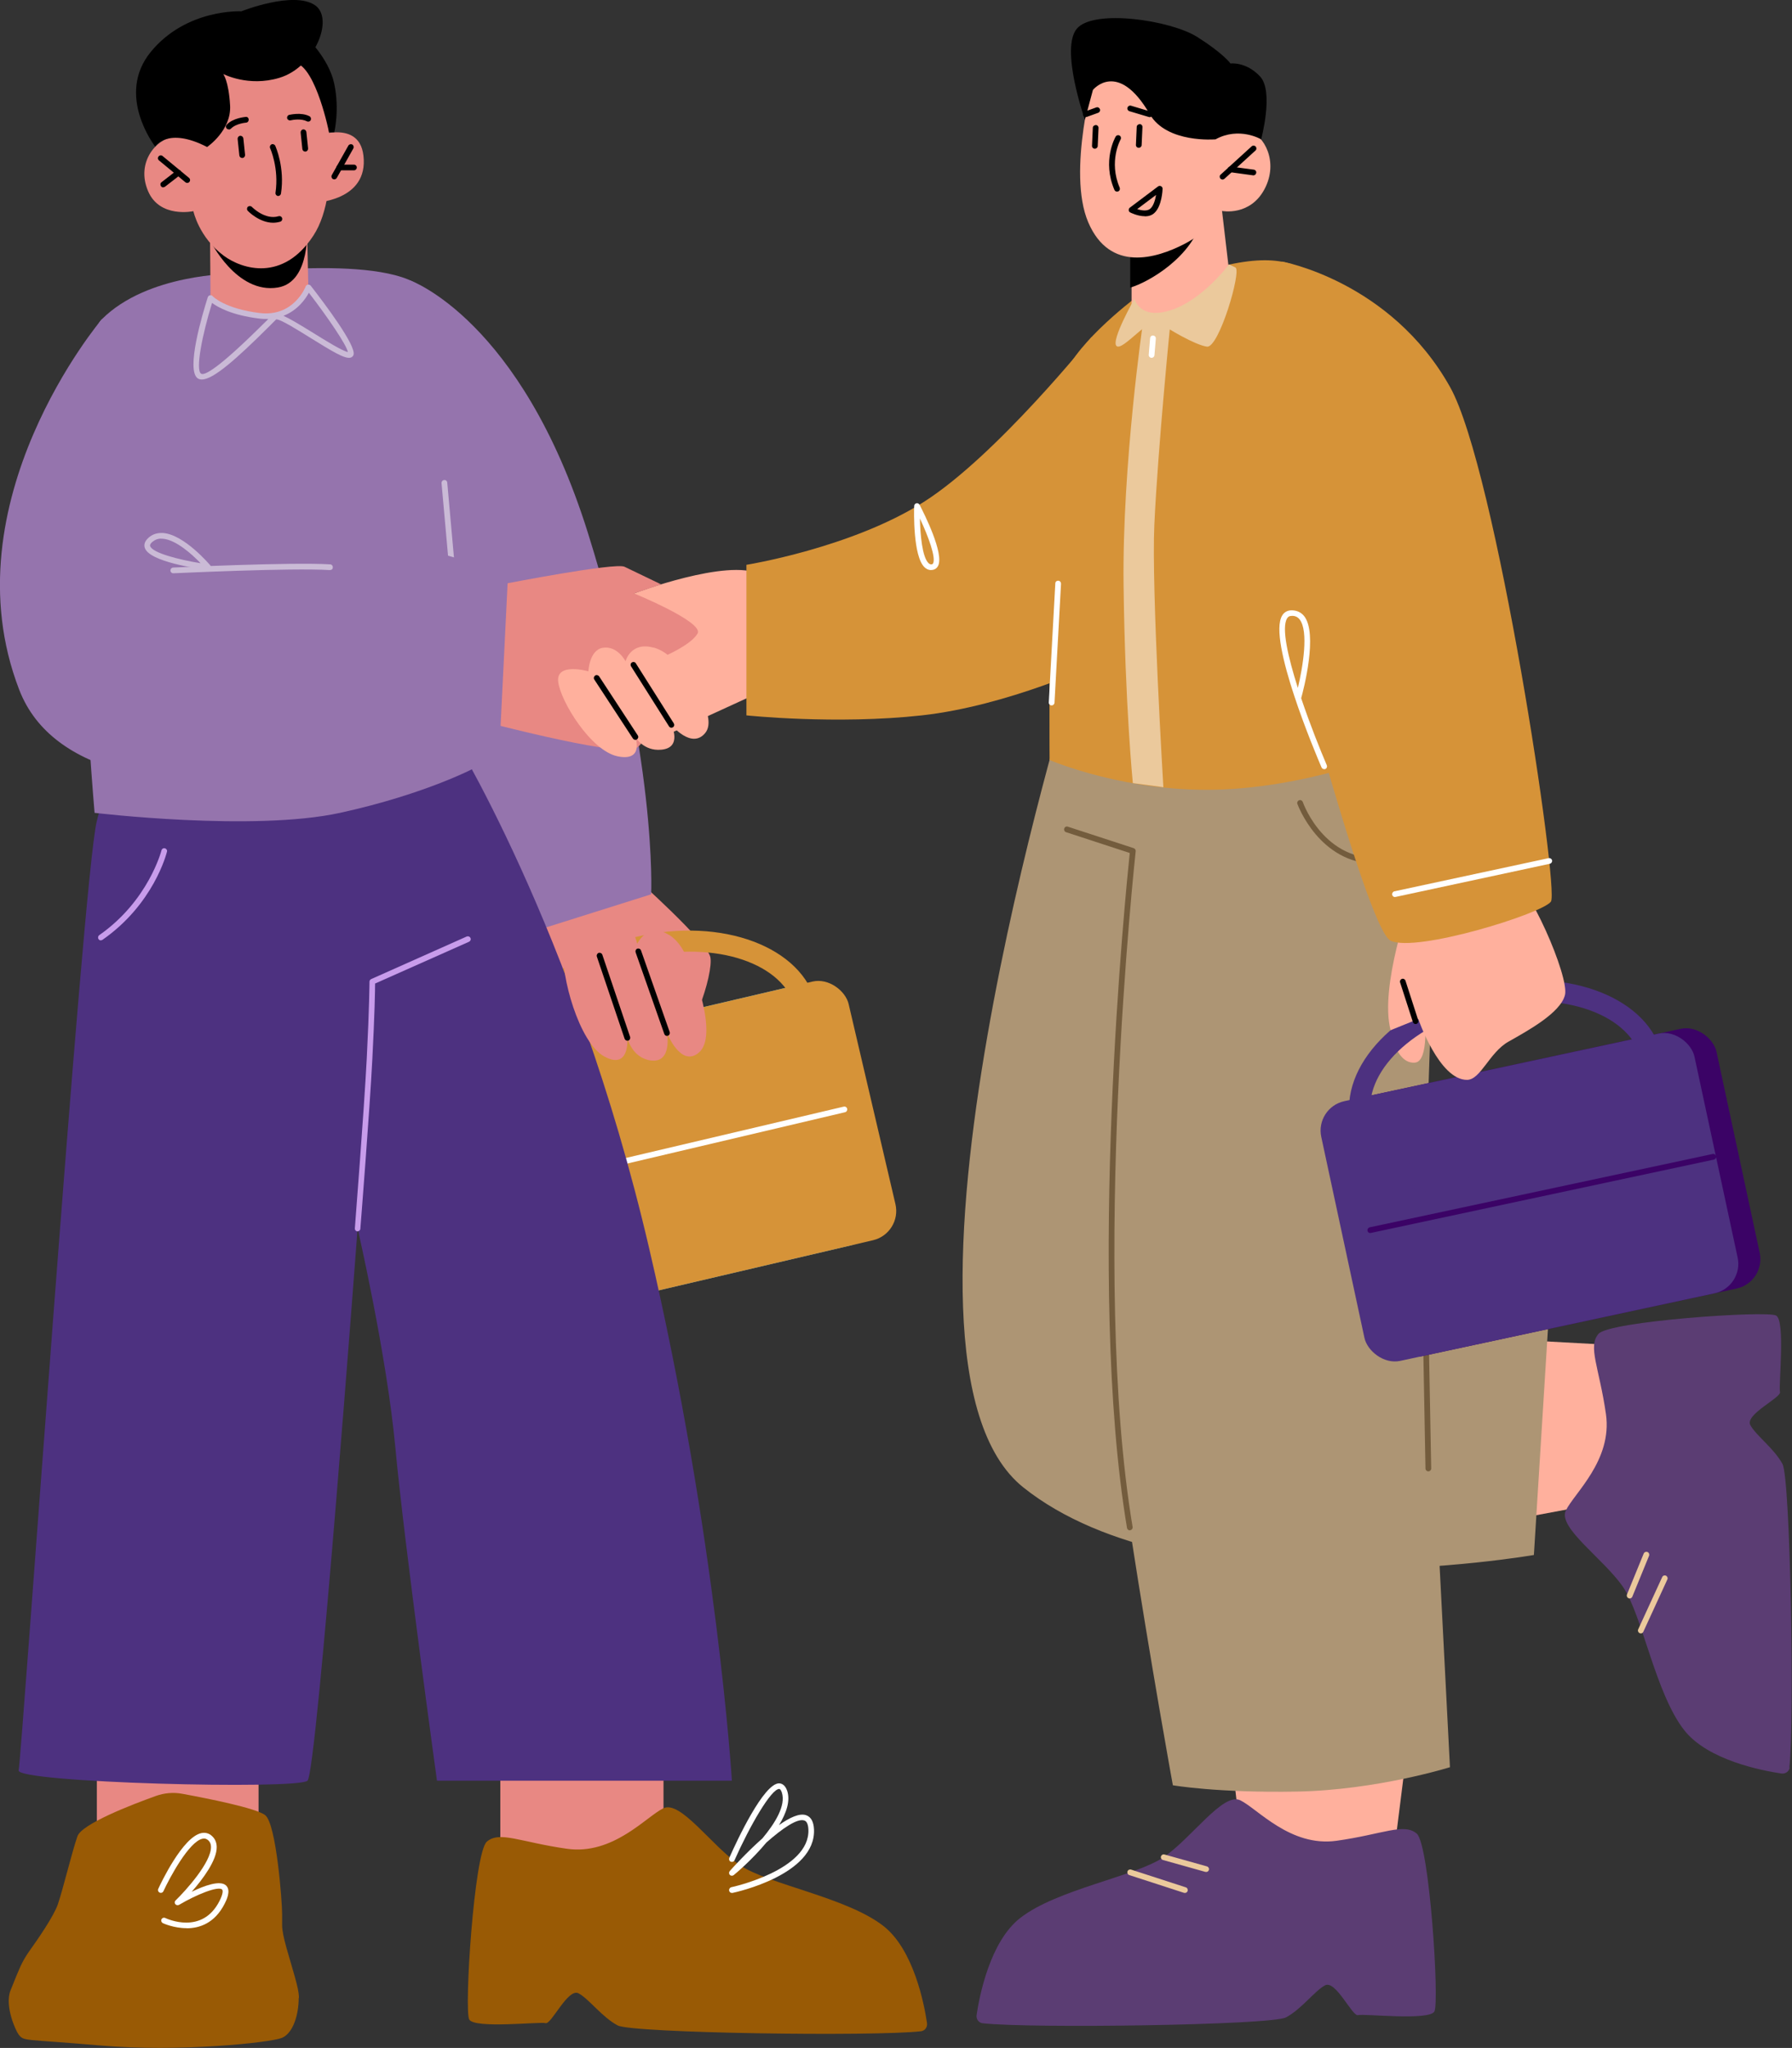 <?xml version="1.0" encoding="UTF-8"?><svg id="Layer_2" xmlns="http://www.w3.org/2000/svg" viewBox="0 0 156.7 179.01"><rect x="0" y="0" width="156.7" height="179.01" fill="#333333" stroke="none"/><defs><style>.cls-1{fill:#ebc99c;}.cls-2{fill:#fff;}.cls-3{fill:#995a05;}.cls-4{fill:#59acc9;}.cls-5{fill:#d69338;}.cls-6{fill:#9574ad;}.cls-7{fill:#ad9574;}.cls-8{fill:#5b3d73;}.cls-9{fill:#735c3d;}.cls-10{fill:#c89ceb;}.cls-11{fill:#4d3180;}.cls-12{fill:#cabad6;}.cls-13{fill:#3b0366;}.cls-14{fill:#ffb09d;}.cls-15{fill:#e88883;}</style></defs><g id="Layer_1-2"><g><path class="cls-14" d="m55.44,51.87s8.22-3.11,11-1.67c2.78,1.44,0,10.31,0,10.31l-8.01,3.67-3.77-4.8.78-7.51Z"/><path class="cls-15" d="m46.7,81.22s1.7,4.32,4,5.58c2.31,1.26,4.22-4.15,4.22-4.15l-4.23-3.07-3.99,1.64Z"/><path class="cls-15" d="m55.45,76.63s6.32,5.62,6.66,7.01c.34,1.39-1.8,7.98-3.43,7.25-1.63-.73-.25-5.74-.25-5.74,0,0-8.16-1.22-8.47-4.09-.31-2.87,5.5-4.43,5.5-4.43Z"/><path d="m56.87,85.51c-4.15,0-6.59-2.98-6.61-3.01-.07-.09-.06-.23.03-.3.09-.07.23-.06.3.03.03.04,2.94,3.58,7.8,2.71.12-.02.23.06.25.18.02.12-.06.23-.18.25-.56.1-1.09.14-1.6.14Z"/><rect class="cls-4" x="41.39" y="89.15" width="33.38" height="23.22" rx="2.63" ry="2.63" transform="translate(137.59 185.63) rotate(166.83)"/><rect class="cls-5" x="43.3" y="88.7" width="33.38" height="23.22" rx="2.63" ry="2.63" transform="translate(141.27 184.31) rotate(166.83)"/><path class="cls-5" d="m44.24,94.15c-1.17-5.01,3.96-10.52,11.44-12.27,7.48-1.75,14.52.9,15.7,5.91,1.17,5.01-3.96,10.52-11.44,12.27-7.48,1.75-14.52-.9-15.7-5.91Zm1.8-.42c.94,4.02,6.99,6.05,13.47,4.53,6.49-1.52,11-6.02,10.06-10.04-.94-4.02-6.99-6.05-13.47-4.53-6.49,1.52-11,6.02-10.06,10.04Z"/><path class="cls-2" d="m43.98,104.25c-.11,0-.22-.08-.24-.19-.03-.13.05-.27.19-.3l29.85-7.03c.14-.03.27.05.3.19.03.13-.05.27-.19.3l-29.85,7.03s-.04,0-.06,0Z"/><path class="cls-6" d="m35.86,24.51s9.69,3.4,15.54,22.04c6.12,19.51,5.54,31.62,5.54,31.62l-12,3.78-10.66-22.46,1.58-34.99Z"/><path class="cls-5" d="m65.27,49.37s9.17-1.47,15.5-5.49c6.33-4.01,14.68-14.42,14.68-14.42l.5,28.57s-7.83,3.67-15.34,4.5c-7.51.83-15.34,0-15.34,0v-13.17Z"/><polygon class="cls-15" points="43.75 154.03 43.75 162.7 58.02 162.09 58.02 154.03 43.75 154.03"/><polygon class="cls-15" points="8.47 153.11 8.47 161.23 22.61 160.66 22.61 153.11 8.47 153.11"/><path class="cls-11" d="m39.19,63.62s11.03,17.47,17.56,45.43c5.96,25.51,7.25,46.6,7.25,46.6h-25.79s-2.87-20.8-3.63-29.03c-.76-8.23-3.31-19.24-3.31-19.24,0,0-3.54,47.47-4.38,48.27-.84.8-25.53.18-25.26-.91s5.6-77.87,6.83-82.95c4.64-19.08,30.73-8.17,30.73-8.17Z"/><path class="cls-3" d="m26.12,174.65c0,1.43-.48,3.07-1.47,3.48-.99.41-8.96,1.27-15.94.66-6.68-.58-6.59-.34-7.08-.95-.24-.31-1.25-2.48-.71-3.86.03-.07.06-.15.09-.22.27-.7.56-1.38.77-1.86.21-.46.46-.89.76-1.32.72-1,2.15-3.06,2.52-4.13.48-1.42,1.21-4.49,1.71-5.94.37-1.08,4.75-2.77,6.87-3.53.73-.26,1.52-.33,2.28-.19,2.13.39,6.53,1.26,7.28,1.88.97.81,1.47,7.58,1.47,8.6v1.02c0,.95.65,2.83,1.08,4.39.11.39.21.76.28,1.09.07.33.11.62.11.86Z"/><path class="cls-10" d="m31.28,107.64c-.16-.01-.26-.13-.25-.27,0-.1.81-10.32,1.04-14.85.23-4.52.24-6.69.24-6.71,0-.1.06-.19.15-.23l8.35-3.72c.13-.05.27,0,.33.13.06.13,0,.27-.13.33l-8.21,3.65c0,.58-.04,2.73-.24,6.57-.23,4.54-1.04,14.76-1.05,14.86,0,.13-.12.23-.25.23Z"/><path class="cls-6" d="m20.36,23.93s-7.44-.03-11.45,3.97c-4.01,4-.64,43.15-.64,43.15,0,0,13.88,1.66,21.47,0,7.59-1.66,11.91-4,11.91-4,0,0-2.07-37.36-4.16-41.22-2.09-3.85-17.13-1.9-17.13-1.9Z"/><path class="cls-15" d="m18.37,21.13l.04,4.92s1.88,1.55,4.25,1.55c3.21,0,4.3-2.48,4.3-2.48l-.12-5.77-8.47,1.77Z"/><path d="m18.37,21.01s2.3,4.73,5.93,4.12c2.93-.49,2.54-5.36,2.54-5.36l-8.47,1.24Z"/><path class="cls-15" d="m28.3,8.17s1.76,8.37-.9,12.43c-2.66,4.06-6.23,2.94-7.84,1.75-2.17-1.61-2.65-3.89-2.65-3.89,0,0-2.94.64-3.96-1.75-1.08-2.51.73-4.58,2.2-4.72,1.47-.15,1.65.12,1.65.12l-.48-2.69s8.8-10.12,11.98-1.25Z"/><path class="cls-15" d="m26.94,12.13s4.44-1.98,4.84,1.47c.47,4-4.32,4.12-4.32,4.12l-.52-5.59Z"/><path d="m29.23,15.68s-.08-.01-.12-.03c-.12-.07-.16-.22-.1-.34l1.45-2.58c.07-.12.22-.16.34-.1.12.07.16.22.1.34l-1.45,2.58c-.05.08-.13.13-.22.13Z"/><path d="m16.37,15.99c-.06,0-.11-.02-.16-.06l-2.31-1.91c-.11-.09-.12-.25-.03-.35.09-.11.25-.12.35-.03l2.31,1.91c.11.09.12.25.03.35-.05.06-.12.09-.19.09Z"/><path d="m14.28,16.38c-.07,0-.15-.03-.2-.1-.08-.11-.07-.27.04-.35l1.33-1.03c.11-.08.27-.07.35.04.08.11.07.27-.04.35l-1.33,1.03s-.1.05-.15.05Z"/><path d="m30.95,14.89h-1.28c-.14,0-.25-.11-.25-.25s.11-.25.25-.25h1.28c.14,0,.25.11.25.25s-.11.25-.25.25Z"/><path d="m21.18,13.81c-.13,0-.24-.1-.25-.22l-.15-1.44c-.01-.14.08-.26.22-.28.14-.01.26.09.28.22l.15,1.44c.01.14-.08.26-.22.28,0,0-.02,0-.03,0Z"/><path d="m26.69,13.25c-.13,0-.24-.1-.25-.22l-.15-1.44c-.01-.14.08-.26.22-.28.14-.01.26.09.28.22l.15,1.44c.01.14-.08.26-.22.28,0,0-.02,0-.03,0Z"/><path d="m24.34,17.14c-.17-.02-.27-.15-.25-.29.32-2.15-.46-3.88-.47-3.9-.06-.12,0-.27.12-.33.12-.06.27,0,.33.12.03.08.85,1.89.5,4.18-.02.12-.12.21-.25.21Z"/><path d="m26.95,10.63s-.08,0-.12-.03c-.47-.24-1.18-.14-1.42-.08-.13.03-.27-.05-.3-.18-.03-.13.05-.27.18-.3.04,0,1.04-.26,1.77.12.12.06.17.21.11.34-.04.09-.13.13-.22.13Z"/><path d="m20,11.31c-.06,0-.13-.02-.17-.07-.1-.1-.1-.25,0-.35.57-.59,1.6-.66,1.65-.67.16-.03.26.1.27.23,0,.14-.09.26-.23.27,0,0-.88.07-1.32.52-.05.05-.11.08-.18.08Z"/><path d="m18.11,12.85s2.14-1.45,2.01-3.64c-.13-2.19-.61-2.75-.61-2.75,0,0,2.2,1.17,4.93.34,3.09-.93,4.8-5.18,3.11-6.34-1.88-1.29-6.45.53-6.45.53,0,0-4.79-.26-7.91,3.54-3.12,3.8.38,8.28.38,8.28,0,0,1.07-1.75,4.54.04Z"/><path d="m23.89,19.47c-1.2,0-2.18-.99-2.22-1.04-.1-.1-.09-.26,0-.35.1-.09.26-.09.35,0,.01.01,1.15,1.18,2.34.82.13-.04.27.03.31.17.04.13-.03.27-.17.31-.21.06-.42.09-.62.09Z"/><path d="m26.69,3.16s2.06,1.88,2.54,4.17c.48,2.29,0,4.23,0,4.23h-.46s-1.11-5.56-2.9-6.07c-1.79-.51.83-2.33.83-2.33Z"/><path class="cls-10" d="m8.82,82.2c-.08,0-.16-.04-.2-.11-.08-.11-.05-.27.06-.35,4.3-3,5.43-7.37,5.44-7.41.03-.13.17-.22.3-.18.13.03.22.17.18.3-.05.19-1.17,4.59-5.64,7.7-.04.03-.09.04-.14.04Z"/><polygon class="cls-14" points="132.79 117.12 146.39 117.86 142.86 130.85 131.89 132.9 132.79 117.12"/><path class="cls-7" d="m93.76,59.49s-18.35,59.28-4.28,70.52c14.07,11.24,44.65,5.91,44.65,5.91l1.48-23.78-16.8-1.53-18.19-48.8-6.86-2.31Z"/><polygon class="cls-14" points="123.05 152.78 121.35 166.29 108.64 161.85 107.37 150.76 123.05 152.78"/><path class="cls-7" d="m122.22,61.41s3.58,12.87,3.17,21.33c-.42,8.46-1,27.63-.75,31.01.25,3.38,2.15,40.72,2.15,40.72,0,0-6.39,2-13.36,2.13-6.97.13-10.87-.55-10.87-.55,0,0-7.58-41.56-7.16-53.97.42-12.41.9-40.19.9-40.19l25.91-.48Z"/><path class="cls-8" d="m85.92,176.85c-.34-.04-.58-.37-.52-.73.25-1.69,1.18-6.42,3.81-8.47,3.23-2.52,10.08-3.63,12.55-5.32,2.47-1.69,5.19-5.69,6.69-4.97,1.5.72,4.38,4.11,8.43,3.54,4.05-.57,5.9-1.59,7.01-.62,1.11.96,1.99,14.71,1.54,15.54-.45.83-6.18.18-6.68.32-.5.14-1.96-3.11-2.89-2.6-.93.51-2.04,2.07-3.41,2.8-1.28.68-22.43.98-26.53.51Z"/><path class="cls-3" d="m80.54,177.55c.34-.04.58-.37.52-.73-.25-1.69-1.18-6.42-3.81-8.47-3.23-2.52-10.08-3.63-12.55-5.32-2.47-1.68-5.19-5.69-6.69-4.97-1.5.72-4.38,4.11-8.43,3.54s-5.9-1.59-7.01-.62c-1.11.96-1.99,14.71-1.54,15.54.45.83,6.18.18,6.68.32s1.96-3.11,2.89-2.6c.93.51,2.04,2.07,3.41,2.8,1.27.68,22.43.98,26.53.51Z"/><path class="cls-8" d="m156.5,154.49c-.04.34-.37.58-.73.53-1.69-.25-6.43-1.16-8.49-3.78-2.53-3.22-3.67-10.07-5.36-12.53-1.69-2.46-5.71-5.17-5-6.67.72-1.51,4.09-4.39,3.51-8.44-.58-4.05-1.61-5.9-.65-7.01.96-1.11,14.71-2.05,15.53-1.6.83.45.2,6.18.34,6.68.14.49-3.1,1.97-2.59,2.9.51.93,2.07,2.03,2.81,3.4.69,1.27,1.06,22.42.6,26.53Z"/><path class="cls-9" d="m98.8,133.77c-.12,0-.23-.09-.25-.21-3.59-21.44-.07-56.03.24-59l-5.57-1.82c-.13-.04-.2-.18-.16-.32.04-.13.18-.21.32-.16l5.76,1.88c.11.04.18.15.17.26-.04.37-3.99,36.83-.27,59.07.02.14-.07.26-.21.29-.01,0-.03,0-.04,0Z"/><path class="cls-9" d="m120.37,75.51c-5.01,0-6.9-5.18-6.92-5.24-.05-.13.02-.27.15-.32.13-.05.27.02.32.15.08.23,2.09,5.71,7.64,4.81.15-.02.26.07.29.21.02.14-.07.26-.21.29-.44.07-.86.1-1.26.1Z"/><path class="cls-9" d="m124.9,128.61c-.14,0-.25-.11-.25-.25l-.32-17.22c0-.14.11-.25.25-.25.13.02.25.11.25.25l.32,17.22c0,.14-.11.25-.25.25h0Z"/><path class="cls-5" d="m99.96,25.52s-4.9,3.53-6.66,6.75c-1.76,3.21-1.52,34.16-1.52,34.16,0,0,6.85,2.97,15.29,2.57,8.43-.39,16.11-3.74,16.11-3.74,0,0-6.98-40.66-9.49-41.87-2.52-1.21-6.1-.82-13.72,2.14Z"/><path class="cls-14" d="m106.86,18.44l.77,6.56s-.96,2.03-4.77,2.79c-2.83.57-3.91.04-3.91.04v-3.37s.02-3.29.02-3.29l6.76-2.34,1.13-.39Z"/><path d="m105.18,18.44c.02.17-.01.39-.07.64-.81,3.39-4.73,5.62-6.28,6.06v-4l6.34-2.7Z"/><path class="cls-14" d="m95.75,6.38s-2.48,8.63-.59,13.05,5.97,3.14,8.36,1.92c2.38-1.22,3.34-2.91,3.34-2.91,0,0,2.44.48,3.71-1.9,1.27-2.38-.02-4.74-1.43-5.14-1.41-.39-2.87.78-2.87.78l.93-2.54s-6.83-11.36-11.45-3.27Z"/><path d="m106.9,15.69c-.07,0-.14-.03-.18-.08-.09-.1-.09-.26.02-.35l2.71-2.47c.1-.09.26-.08.35.02.09.1.09.26-.02.35l-2.71,2.47s-.11.07-.17.07Z"/><path d="m109.6,15.33s-2.04-.28-2.04-.28c-.14-.02-.23-.14-.21-.28.02-.14.14-.22.28-.21l2.01.27c.14.02.23.14.21.28-.02.12-.12.22-.25.22Z"/><path d="m97.68,16.75c-.1,0-.19-.06-.23-.15-1.09-2.54.06-4.58.11-4.66.07-.12.22-.16.34-.09.12.07.16.22.09.34-.01.02-1.07,1.91-.08,4.21.05.13,0,.27-.13.33-.03.01-.07.02-.1.02Z"/><path d="m95.74,13c-.15,0-.26-.12-.25-.26l.07-1.57c0-.14.13-.23.26-.24.14,0,.25.12.24.26l-.07,1.57c0,.13-.12.24-.25.24Z"/><path d="m99.58,12.92c-.15,0-.26-.12-.25-.26l.07-1.57c0-.14.13-.23.26-.24.14,0,.25.12.24.26l-.07,1.57c0,.13-.12.24-.25.24Z"/><path class="cls-14" d="m121.98,91.37s.54,1.65,1.77,1.51c1.24-.14.83-4.07.83-4.07l-2.6,2.56Z"/><path d="m106.28,12.18s-4.25.37-5.74-2.2c-2.79-4.81-4.97-2.12-4.97-2.12l-.7,2.61s-2.19-6.23-.7-7.97c1.49-1.74,8.21-.73,10.52.73,2.31,1.46,2.91,2.32,2.91,2.32,0,0,1.37-.18,2.59,1.14,1.22,1.31.09,5.49.09,5.49,0,0-1.91-1.14-3.99,0Z"/><rect class="cls-13" x="118.99" y="92.61" width="33.38" height="23.22" rx="2.63" ry="2.63" transform="translate(-18.88 30.85) rotate(-12.13)"/><rect class="cls-11" x="117.06" y="93.03" width="33.38" height="23.22" rx="2.63" ry="2.63" transform="translate(-19.01 30.45) rotate(-12.13)"/><path class="cls-11" d="m133.7,104.39c-7.51,1.62-14.51-1.17-15.59-6.2-1.08-5.03,4.15-10.44,11.66-12.06,7.51-1.62,14.51,1.17,15.59,6.2,1.08,5.03-4.15,10.44-11.66,12.06Zm-3.54-16.45c-6.52,1.4-11.11,5.82-10.24,9.86.87,4.04,6.87,6.18,13.39,4.78,6.52-1.4,11.11-5.82,10.24-9.86-.87-4.04-6.87-6.18-13.39-4.78Z"/><path class="cls-14" d="m123.39,78.55s-2.79,7.69-1.79,11.5l2.42-.98s1.84,5.35,4.27,5.32c1.18-.01,1.94-2.38,3.6-3.33,1.66-.94,4.58-2.52,4.96-4.1.38-1.58-3.2-9.86-4.96-10.58-1.76-.72-8.5,2.17-8.5,2.17Z"/><path class="cls-5" d="m112.09,22.86s9.51,1.7,14.71,10.97c4.03,7.18,9.57,43.93,8.82,44.98-.75,1.05-11.76,4.47-14.01,3.42-2.25-1.05-10.51-33.25-10.51-33.25l.99-26.12Z"/><path d="m123.78,89.51c-.1,0-.2-.07-.23-.17l-1.12-3.47c-.04-.13.03-.26.16-.31.13-.04.27.03.31.16l1.12,3.47c.04.13-.03.26-.16.31-.03,0-.05.01-.08.01Z"/><path class="cls-13" d="m119.82,107.78c-.12,0-.22-.08-.24-.2-.03-.13.06-.27.19-.3l29.99-6.41c.14-.03.27.06.3.19.03.13-.06.27-.19.3l-29.99,6.41s-.04,0-.05,0Z"/><path class="cls-1" d="m99.22,26.08s-2.12,3.72-1.58,4.17c.54.46,2.9-2.63,3.69-2.07s3.16,1.97,4.21,2.12,3.05-6.65,2.49-6.92l-.56-.27s-2.29,3.1-5.08,4c-2.79.9-3.19-1.03-3.19-1.03Z"/><path class="cls-1" d="m99.96,28.09s-1.84,12.55-1.71,23.06c.13,10.51.81,17.3.81,17.3l2.67.36s-1.05-17.35-.79-22.93c.31-6.75,1.43-17.93,1.43-17.93,0,0-1.16-.64-2.41.14Z"/><path class="cls-2" d="m121.98,78.41c-.12,0-.22-.08-.24-.2-.03-.13.06-.27.19-.3l13.49-2.9c.13-.03.27.06.3.19.03.13-.06.27-.19.3l-13.49,2.9s-.04,0-.05,0Z"/><path class="cls-2" d="m91.96,61.66c-.15,0-.26-.13-.25-.26l.57-10.4c0-.14.1-.24.26-.24.14,0,.24.13.24.26l-.57,10.4c0,.13-.12.24-.25.24Z"/><path class="cls-2" d="m100.7,31.28c-.16-.01-.26-.13-.25-.27l.12-1.45c.01-.14.14-.25.27-.23.14.01.24.13.23.27l-.12,1.45c-.01.13-.12.23-.25.23Z"/><path class="cls-2" d="m115.79,67.23c-.1,0-.19-.06-.23-.15-.49-1.14-4.74-11.16-3.44-13.28.17-.28.43-.43.75-.45.47-.02.87.14,1.16.49,1.24,1.54-.05,6.48-.25,7.19.77,2.29,1.68,4.55,2.24,5.86.05.13,0,.27-.13.33-.03.01-.07.02-.1.02Zm-2.82-13.39s-.05,0-.07,0c-.16,0-.27.08-.35.21-.51.82.08,3.38.94,6.08.44-1.83.96-4.98.15-5.99-.17-.21-.38-.31-.66-.31Z"/><path d="m100.54,10.24s-.05,0-.07-.01l-1.71-.51c-.13-.04-.21-.18-.17-.31.04-.13.18-.21.31-.17l1.71.51c.13.04.21.18.17.31-.03.11-.13.18-.24.18Z"/><path d="m94.95,10.24c-.1,0-.2-.06-.24-.17-.05-.13.02-.27.15-.32l1-.36c.13-.05.27.02.32.15.05.13-.02.27-.15.32l-1,.36s-.06.01-.08.01Z"/><path d="m100.1,18.9c-.62,0-1.23-.31-1.27-.33-.08-.04-.13-.12-.13-.2,0-.09.03-.17.1-.22l2.46-1.85c.08-.06.18-.07.27-.02.08.04.14.13.13.23,0,.06-.05,1.52-.73,2.12-.23.21-.53.28-.82.28Zm-.65-.62c.37.12.87.2,1.14-.04.28-.25.43-.77.5-1.2l-1.65,1.24Z"/><path class="cls-15" d="m44.24,51.01s9.56-1.86,10.37-1.47l3.2,1.54-2.37.79s6.12,2.5,5.56,3.5c-.56,1-2.92,2-2.92,2,0,0-.71,7.57-2.68,8.12-1.96.55-13.75-2.58-13.75-2.58l2.59-11.9Z"/><path class="cls-12" d="m40.52,60.99c-.13,0-.24-.1-.25-.23l-1.66-18.53c-.01-.14.09-.26.23-.27.15-.02.26.09.27.23l1.66,18.53c.01.14-.09.26-.23.27,0,0-.02,0-.02,0Z"/><path class="cls-2" d="m64,165.46c-.12,0-.22-.08-.24-.2-.03-.13.06-.27.19-.3.07-.01,6.89-1.5,6.74-5.04-.02-.45-.14-.72-.35-.79-.62-.22-1.95.71-3.33,1.93-1.27,1.53-2.73,2.75-2.85,2.84-.1.08-.25.08-.34-.02-.09-.09-.09-.24,0-.34.25-.28,1.47-1.63,2.85-2.85,1.12-1.34,2.06-2.88,1.7-4-.03-.09-.11-.31-.23-.32-.71,0-2.57,3.22-3.91,6.23-.06.13-.2.18-.33.13-.13-.06-.18-.2-.13-.33.68-1.54,3.01-6.52,4.36-6.52.24.01.53.14.71.67.28.88-.08,1.94-.72,2.98.93-.66,1.8-1.07,2.38-.86.42.15.65.57.68,1.24.17,3.96-6.83,5.49-7.13,5.55-.02,0-.04,0-.05,0Z"/><path class="cls-2" d="m16.31,168.54c-1.13,0-2.05-.43-2.07-.44-.12-.06-.18-.21-.12-.33.06-.13.21-.18.33-.12.13.06,3.22,1.51,4.74-1.48.31-.61.32-.92.23-1.01-.34-.32-2.22.43-3.76,1.34-.11.06-.25.04-.33-.06-.08-.1-.07-.24.03-.33.87-.84,3.12-3.33,3.09-4.68,0-.25-.09-.44-.25-.58-.15-.13-.3-.17-.49-.13-1.18.25-2.87,3.4-3.42,4.59-.06.13-.21.18-.33.12-.13-.06-.18-.21-.12-.33.21-.46,2.13-4.53,3.77-4.87.34-.07.66.01.92.25.27.24.41.56.42.95.03,1.17-1.23,2.84-2.19,3.93,1.11-.54,2.49-1.04,3.01-.55.46.44.02,1.31-.13,1.6-.87,1.71-2.21,2.14-3.33,2.14Z"/><path class="cls-1" d="m105.47,163.62s-.04,0-.07,0l-3.71-1.04c-.13-.04-.21-.18-.17-.31s.17-.21.31-.17l3.71,1.04c.13.04.21.18.17.31-.03.11-.13.18-.24.18Z"/><path class="cls-1" d="m103.61,165.46s-.05,0-.08-.01l-4.78-1.55c-.13-.04-.2-.18-.16-.32.04-.13.19-.2.32-.16l4.78,1.55c.13.04.2.18.16.32-.04.11-.13.17-.24.17Z"/><path class="cls-1" d="m142.5,139.72s-.06,0-.09-.02c-.13-.05-.19-.2-.14-.33l1.46-3.57c.05-.13.2-.19.33-.14.13.05.19.2.14.33l-1.46,3.57c-.04.1-.13.16-.23.16Z"/><path class="cls-1" d="m143.47,142.77s-.07,0-.1-.02c-.12-.06-.18-.21-.12-.33l2.1-4.57c.06-.13.21-.18.33-.12.12.06.18.21.12.33l-2.1,4.57c-.04.09-.13.15-.23.15Z"/><path class="cls-6" d="m8.9,27.91S-4.65,43.89,1.68,60.29c5.86,15.18,42.02,4.65,42.02,4.65l.73-14.83-21.03-6.16-14.5-16.05Z"/><path class="cls-15" d="m58.51,81.71c.52.34.93.82,1.23,1.36,1.04,1.82,3.05,7.44,1.4,8.91-1.59,1.41-2.81-1.68-2.81-1.68,0,0,.48,2.68-1.46,2.39-1.62-.25-2.01-1.96-2.01-1.96,0,0,.23,2.84-2.01,1.62-2.25-1.22-3.82-7.18-3.57-9.3.25-2.12,2.91-.37,2.91-.37,0,0,.57-2.25,1.84-2.14,1.34.12,1.69,1.96,1.69,1.96,0,0,.91-1.97,2.79-.77Z"/><path d="m58.33,90.55c-.1,0-.2-.06-.24-.17l-2.51-7.14c-.04-.13.02-.27.15-.32.13-.04.27.02.32.15l2.51,7.14c.04.13-.02.27-.15.32-.03,0-.06.01-.08.01Z"/><path d="m54.86,90.97c-.1,0-.2-.07-.24-.17l-2.43-7.19c-.04-.13.03-.27.16-.32.13-.04.27.03.32.16l2.43,7.19c.04.13-.03.27-.16.32-.03,0-.05.01-.08.01Z"/><path class="cls-14" d="m57.15,56.6c.55.15,1.03.45,1.42.8,1.34,1.21,4.34,5.18,3.09,6.68-1.2,1.44-2.95-.72-2.95-.72,0,0,.99,2-.88,2.17-1.56.15-2.27-1.11-2.27-1.11,0,0,.79,2.17-1.55,1.69-2.34-.48-5.01-4.82-5.2-6.53-.19-1.71,2.64-.9,2.64-.9,0,0,.08-1.88,1.28-2.06,1.27-.19,1.97,1.18,1.97,1.18,0,0,.45-1.74,2.44-1.19Z"/><path d="m58.71,63.61c-.08,0-.16-.04-.21-.12l-3.32-5.25c-.07-.12-.04-.27.08-.34.12-.07.27-.04.34.08l3.32,5.25c.07.12.04.27-.08.34-.04.03-.09.04-.13.04Z"/><path d="m55.56,64.67c-.08,0-.16-.04-.21-.11l-3.38-5.16c-.08-.12-.04-.27.07-.35.11-.08.27-.04.35.07l3.38,5.16c.08.12.04.27-.07.35-.04.03-.09.04-.14.04Z"/><path class="cls-12" d="m17.64,33.17c-.13,0-.24-.03-.34-.09-1.07-.71.4-5.62.87-7.1.03-.09.1-.15.19-.17.09-.02.18,0,.24.08,0,.01,1.03,1.09,4.1,1.47,2.99.37,4.02-2.29,4.03-2.32.03-.08.11-.15.2-.16.09-.01.18.02.24.09,1.22,1.57,4.03,5.29,3.74,6.06-.05.13-.15.21-.29.24-.53.09-1.65-.61-3.48-1.74-1.06-.66-2.65-1.66-2.99-1.61-.05.05-.33.33-.68.68-2.82,2.8-4.82,4.57-5.81,4.57Zm.9-6.68c-.86,2.78-1.46,5.84-.96,6.17.29.2,1.49-.41,5.52-4.42.14-.13.26-.25.36-.36-.26.01-.54,0-.83-.04-2.35-.29-3.58-.98-4.1-1.37Zm6.26,1.12c.56.25,1.37.74,2.59,1.49,1.03.64,2.54,1.58,3.03,1.67-.12-.63-1.77-3.05-3.41-5.18-.3.55-.98,1.53-2.21,2.01Z"/><path class="cls-12" d="m15.15,50.11c-.13,0-.24-.1-.25-.24,0-.14.1-.25.24-.26.1,0,10.31-.49,13.73-.28.14,0,.24.13.23.27,0,.14-.1.23-.27.23-3.39-.21-13.57.28-13.67.28h-.01Z"/><path class="cls-12" d="m18.2,49.82c-.88-.11-5.16-.71-5.54-1.94-.07-.21-.06-.53.33-.88.35-.31.77-.44,1.27-.41,1.83.13,4.04,2.72,4.13,2.83.07.08.08.19.03.28-.04.08-.13.13-.22.13Zm-4.09-2.74c-.31,0-.56.1-.79.29-.24.21-.2.32-.19.36.19.6,2.5,1.19,4.41,1.5-.72-.75-2.15-2.06-3.32-2.14-.04,0-.08,0-.11,0Z"/><path class="cls-2" d="m81.42,49.83c-.21,0-.4-.08-.57-.24-1.02-.96-.93-4.91-.91-5.36,0-.11.08-.21.19-.24.11-.03.22.03.28.13.37.71,2.19,4.3,1.61,5.36-.11.2-.29.32-.53.34-.02,0-.05,0-.07,0Zm-.98-4.52c.03,1.41.2,3.39.76,3.92.11.1.2.11.25.1.08,0,.11-.04.14-.08.27-.5-.41-2.36-1.15-3.93Z"/></g></g></svg>